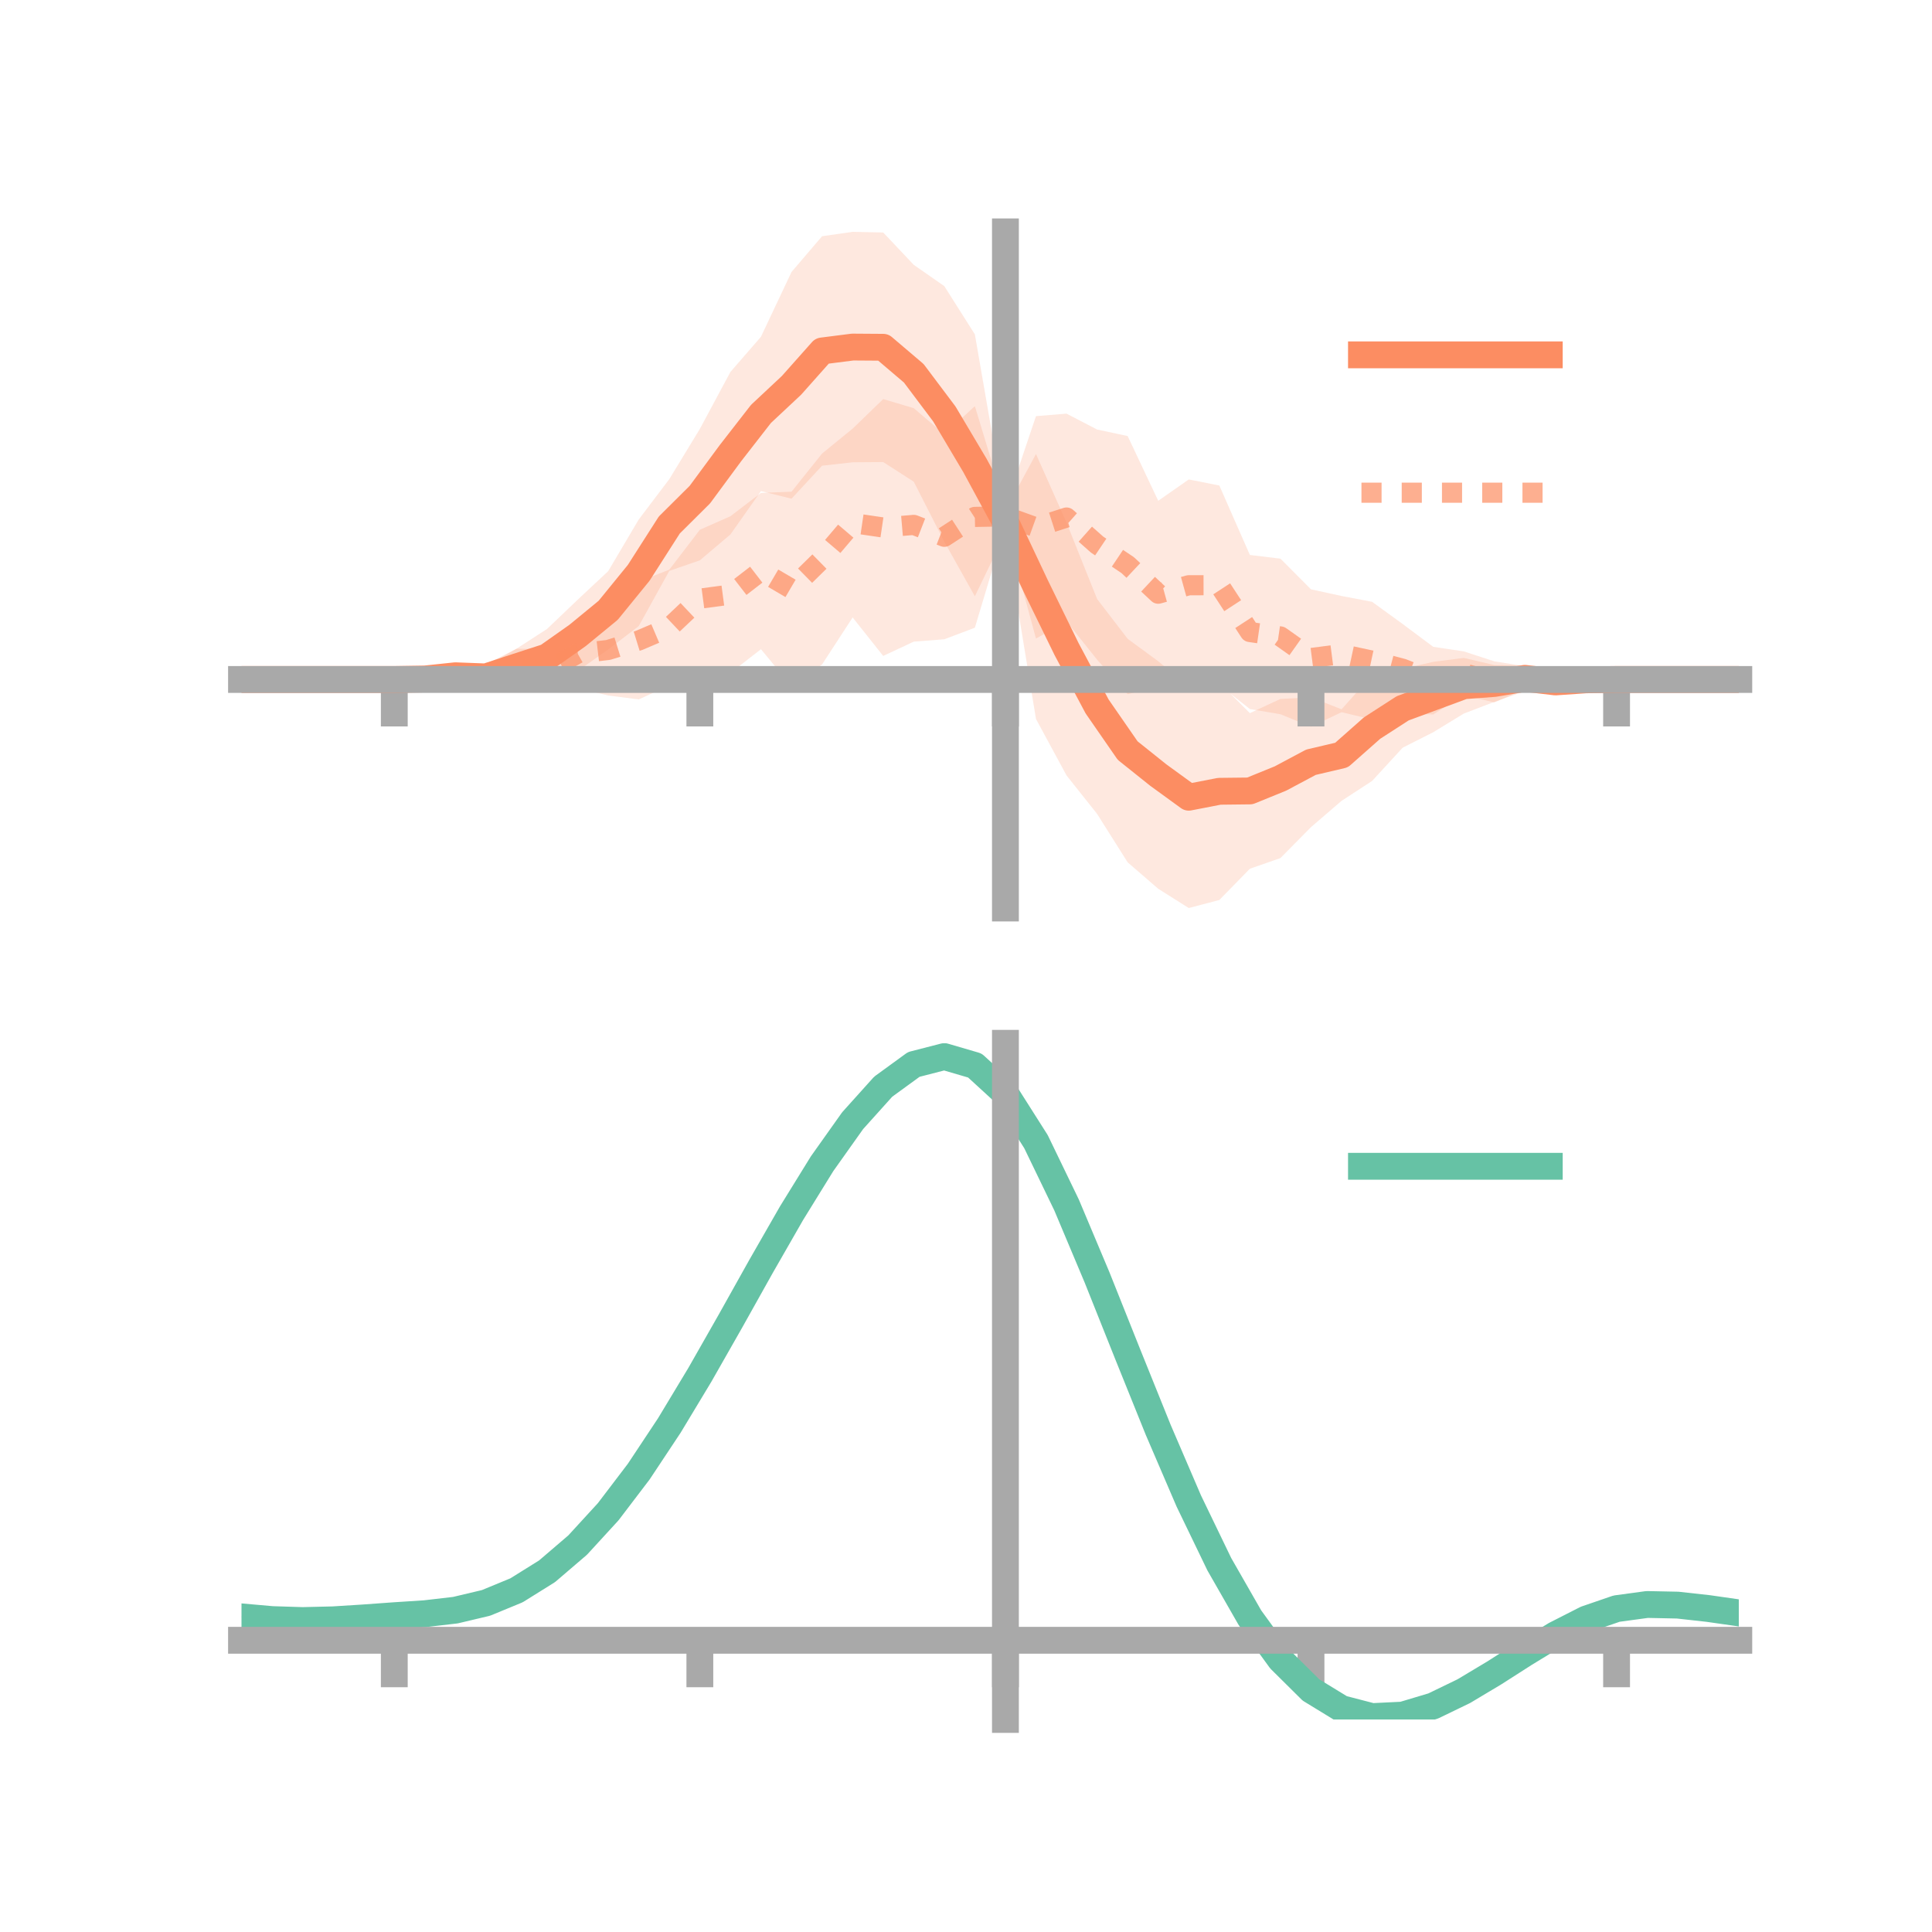 <?xml version="1.0" encoding="utf-8" standalone="no"?>
<!DOCTYPE svg PUBLIC "-//W3C//DTD SVG 1.1//EN"
  "http://www.w3.org/Graphics/SVG/1.1/DTD/svg11.dtd">
<!-- Created with matplotlib (https://matplotlib.org/) -->
<svg height="144pt" version="1.1" viewBox="0 0 144 144" width="144pt" xmlns="http://www.w3.org/2000/svg" xmlns:xlink="http://www.w3.org/1999/xlink">
 <defs>
  <style type="text/css">*{stroke-linecap:butt;stroke-linejoin:round;}</style>
 </defs>
 <g id="figure_1">
  <g id="patch_1">
   <path d="M 0 144 
L 144 144 
L 144 0 
L 0 0 
z
" style="fill:none;"/>
  </g>
  <g id="axes_1">
   <g id="patch_2">
    <path d="M 18 67.68 
L 129.6 67.68 
L 129.6 17.28 
L 18 17.28 
z
" style="fill:none;"/>
   </g>
   <g id="PolyCollection_1">
    <path clip-path="url(#p83a6c72cda)" d="M 18 50.644 
L 18 50.644 
L 20.278 50.644 
L 22.555 50.644 
L 24.833 50.644 
L 27.11 50.644 
L 29.388 50.644 
L 31.665 50.501 
L 33.943 49.934 
L 36.22 49.505 
L 38.498 48.352 
L 40.776 46.876 
L 43.053 44.702 
L 45.331 42.571 
L 47.608 38.72 
L 49.886 35.711 
L 52.163 31.969 
L 54.441 27.724 
L 56.718 25.099 
L 58.996 20.271 
L 61.273 17.607 
L 63.551 17.28 
L 65.829 17.328 
L 68.106 19.739 
L 70.384 21.327 
L 72.661 24.922 
L 74.939 38.058 
L 77.216 33.84 
L 79.494 38.955 
L 81.771 44.644 
L 84.049 47.613 
L 86.327 49.286 
L 88.604 51.161 
L 90.882 50.876 
L 93.159 53.153 
L 95.437 52.094 
L 97.714 51.975 
L 99.992 52.867 
L 102.269 50.321 
L 104.547 49.858 
L 106.824 49.33 
L 109.102 49.037 
L 111.38 49.57 
L 113.657 49.603 
L 115.935 50.395 
L 118.212 50.57 
L 120.49 50.644 
L 122.767 50.644 
L 125.045 50.644 
L 127.322 50.644 
L 129.6 50.644 
L 129.6 50.644 
L 129.6 50.644 
L 127.322 50.644 
L 125.045 50.644 
L 122.767 50.644 
L 120.49 50.644 
L 118.212 50.773 
L 115.935 51.26 
L 113.657 51.514 
L 111.38 52.314 
L 109.102 53.186 
L 106.824 54.577 
L 104.547 55.729 
L 102.269 58.207 
L 99.992 59.69 
L 97.714 61.649 
L 95.437 63.955 
L 93.159 64.751 
L 90.882 67.08 
L 88.604 67.68 
L 86.327 66.244 
L 84.049 64.273 
L 81.771 60.663 
L 79.494 57.798 
L 77.216 53.589 
L 74.939 39.724 
L 72.661 44.444 
L 70.384 40.377 
L 68.106 35.902 
L 65.829 34.44 
L 63.551 34.457 
L 61.273 34.71 
L 58.996 37.169 
L 56.718 36.605 
L 54.441 39.835 
L 52.163 41.764 
L 49.886 42.549 
L 47.608 46.664 
L 45.331 48.405 
L 43.053 50.017 
L 40.776 51.058 
L 38.498 51.061 
L 36.22 51.401 
L 33.943 50.8 
L 31.665 50.715 
L 29.388 50.644 
L 27.11 50.644 
L 24.833 50.644 
L 22.555 50.644 
L 20.278 50.644 
L 18 50.644 
z
" style="fill:#fc8d62;fill-opacity:0.2;"/>
   </g>
   <g id="PolyCollection_2">
    <path clip-path="url(#p83a6c72cda)" d="M 18 50.644 
L 18 50.644 
L 20.278 50.644 
L 22.555 50.644 
L 24.833 50.644 
L 27.11 50.644 
L 29.388 50.644 
L 31.665 50.418 
L 33.943 50.043 
L 36.22 49.668 
L 38.498 48.353 
L 40.776 48.375 
L 43.053 46.146 
L 45.331 45.051 
L 47.608 43.352 
L 49.886 42.459 
L 52.163 39.486 
L 54.441 38.477 
L 56.718 36.737 
L 58.996 36.649 
L 61.273 33.804 
L 63.551 31.947 
L 65.829 29.745 
L 68.106 30.422 
L 70.384 32.367 
L 72.661 30.27 
L 74.939 37.782 
L 77.216 31.017 
L 79.494 30.83 
L 81.771 32.014 
L 84.049 32.5 
L 86.327 37.326 
L 88.604 35.735 
L 90.882 36.187 
L 93.159 41.365 
L 95.437 41.639 
L 97.714 43.925 
L 99.992 44.421 
L 102.269 44.856 
L 104.547 46.51 
L 106.824 48.21 
L 109.102 48.55 
L 111.38 49.294 
L 113.657 49.653 
L 115.935 50.232 
L 118.212 50.511 
L 120.49 50.644 
L 122.767 50.644 
L 125.045 50.644 
L 127.322 50.644 
L 129.6 50.644 
L 129.6 50.644 
L 129.6 50.644 
L 127.322 50.644 
L 125.045 50.644 
L 122.767 50.644 
L 120.49 50.644 
L 118.212 50.856 
L 115.935 51.167 
L 113.657 51.37 
L 111.38 52.355 
L 109.102 51.81 
L 106.824 53.252 
L 104.547 53.178 
L 102.269 53.626 
L 99.992 53.083 
L 97.714 54.168 
L 95.437 53.235 
L 93.159 52.849 
L 90.882 51.047 
L 88.604 51.506 
L 86.327 51.176 
L 84.049 51.739 
L 81.771 49.168 
L 79.494 46.316 
L 77.216 47.596 
L 74.939 39.192 
L 72.661 46.786 
L 70.384 47.648 
L 68.106 47.823 
L 65.829 48.891 
L 63.551 46.022 
L 61.273 49.523 
L 58.996 51.147 
L 56.718 48.388 
L 54.441 50.158 
L 52.163 49.754 
L 49.886 51.084 
L 47.608 52.131 
L 45.331 51.838 
L 43.053 51.276 
L 40.776 51.618 
L 38.498 51.429 
L 36.22 51.406 
L 33.943 50.984 
L 31.665 50.778 
L 29.388 50.644 
L 27.11 50.644 
L 24.833 50.644 
L 22.555 50.644 
L 20.278 50.644 
L 18 50.644 
z
" style="fill:#fc8d62;fill-opacity:0.2;"/>
   </g>
   <g id="matplotlib.axis_1">
    <g id="xtick_1">
     <g id="line2d_1">
      <defs>
       <path d="M 0 0 
L 0 3.5 
" id="m60f1b7343f" style="stroke:#a9a9a9;stroke-width:2;"/>
      </defs>
      <g>
       <use style="fill:#a9a9a9;stroke:#a9a9a9;stroke-width:2;" x="29.388" xlink:href="#m60f1b7343f" y="50.644"/>
      </g>
     </g>
    </g>
    <g id="xtick_2">
     <g id="line2d_2">
      <g>
       <use style="fill:#a9a9a9;stroke:#a9a9a9;stroke-width:2;" x="52.163" xlink:href="#m60f1b7343f" y="50.644"/>
      </g>
     </g>
    </g>
    <g id="xtick_3">
     <g id="line2d_3">
      <g>
       <use style="fill:#a9a9a9;stroke:#a9a9a9;stroke-width:2;" x="74.939" xlink:href="#m60f1b7343f" y="50.644"/>
      </g>
     </g>
    </g>
    <g id="xtick_4">
     <g id="line2d_4">
      <g>
       <use style="fill:#a9a9a9;stroke:#a9a9a9;stroke-width:2;" x="97.714" xlink:href="#m60f1b7343f" y="50.644"/>
      </g>
     </g>
    </g>
    <g id="xtick_5">
     <g id="line2d_5">
      <g>
       <use style="fill:#a9a9a9;stroke:#a9a9a9;stroke-width:2;" x="120.49" xlink:href="#m60f1b7343f" y="50.644"/>
      </g>
     </g>
    </g>
   </g>
   <g id="matplotlib.axis_2"/>
   <g id="line2d_6">
    <path clip-path="url(#p83a6c72cda)" d="M 18 50.644 
L 20.278 50.644 
L 22.555 50.644 
L 24.833 50.644 
L 27.11 50.644 
L 29.388 50.644 
L 31.665 50.608 
L 33.943 50.367 
L 36.22 50.453 
L 38.498 49.706 
L 40.776 48.967 
L 43.053 47.359 
L 45.331 45.488 
L 47.608 42.692 
L 49.886 39.13 
L 52.163 36.867 
L 54.441 33.779 
L 56.718 30.852 
L 58.996 28.72 
L 61.273 26.158 
L 63.551 25.868 
L 65.829 25.884 
L 68.106 27.821 
L 70.384 30.852 
L 72.661 34.683 
L 74.939 38.891 
L 77.216 43.715 
L 79.494 48.376 
L 81.771 52.653 
L 84.049 55.943 
L 86.327 57.765 
L 88.604 59.42 
L 90.882 58.978 
L 93.159 58.952 
L 95.437 58.025 
L 97.714 56.812 
L 99.992 56.278 
L 102.269 54.264 
L 104.547 52.793 
L 106.824 51.953 
L 109.102 51.111 
L 111.38 50.942 
L 113.657 50.559 
L 115.935 50.827 
L 118.212 50.671 
L 120.49 50.644 
L 122.767 50.644 
L 125.045 50.644 
L 127.322 50.644 
L 129.6 50.644 
" style="fill:none;stroke:#fc8d62;stroke-linecap:square;stroke-width:2;"/>
   </g>
   <g id="line2d_7">
    <path clip-path="url(#p83a6c72cda)" d="M 18 50.644 
L 20.278 50.644 
L 22.555 50.644 
L 24.833 50.644 
L 27.11 50.644 
L 29.388 50.644 
L 31.665 50.598 
L 33.943 50.513 
L 36.22 50.537 
L 38.498 49.891 
L 40.776 49.997 
L 43.053 48.711 
L 45.331 48.444 
L 47.608 47.742 
L 49.886 46.771 
L 52.163 44.62 
L 54.441 44.318 
L 56.718 42.562 
L 58.996 43.898 
L 61.273 41.663 
L 63.551 38.984 
L 65.829 39.318 
L 68.106 39.123 
L 70.384 40.008 
L 72.661 38.528 
L 74.939 38.487 
L 77.216 39.306 
L 79.494 38.573 
L 81.771 40.591 
L 84.049 42.119 
L 86.327 44.251 
L 88.604 43.621 
L 90.882 43.617 
L 93.159 47.107 
L 95.437 47.437 
L 97.714 49.047 
L 99.992 48.752 
L 102.269 49.241 
L 104.547 49.844 
L 106.824 50.731 
L 109.102 50.18 
L 111.38 50.825 
L 113.657 50.511 
L 115.935 50.699 
L 118.212 50.684 
L 120.49 50.644 
L 122.767 50.644 
L 125.045 50.644 
L 127.322 50.644 
L 129.6 50.644 
" style="fill:none;stroke:#fc8d62;stroke-dasharray:1.5,1.5;stroke-dashoffset:0;stroke-opacity:0.7;stroke-width:1.5;"/>
   </g>
   <g id="patch_3">
    <path d="M 74.939 67.68 
L 74.939 17.28 
" style="fill:none;stroke:#a9a9a9;stroke-linecap:square;stroke-linejoin:miter;stroke-width:2;"/>
   </g>
   <g id="patch_4">
    <path d="M 129.6 67.68 
L 129.6 17.28 
" style="fill:none;"/>
   </g>
   <g id="patch_5">
    <path d="M 18 50.644 
L 129.6 50.644 
" style="fill:none;stroke:#a9a9a9;stroke-linecap:square;stroke-linejoin:miter;stroke-width:2;"/>
   </g>
   <g id="patch_6">
    <path d="M 18 17.28 
L 129.6 17.28 
" style="fill:none;"/>
   </g>
   <g id="legend_1">
    <g id="line2d_8">
     <path d="M 101.475 26.449 
L 115.475 26.449 
" style="fill:none;stroke:#fc8d62;stroke-linecap:square;stroke-width:2;"/>
    </g>
    <g id="line2d_9"/>
    <g id="text_1">
     <!--   -->
     <g transform="translate(121.075 28.899)scale(0.07 -0.07)">
      <defs>
       <path id="DejaVuSans-32"/>
      </defs>
      <use xlink:href="#DejaVuSans-32"/>
     </g>
    </g>
    <g id="line2d_10">
     <path d="M 101.475 36.724 
L 115.475 36.724 
" style="fill:none;stroke:#fc8d62;stroke-dasharray:1.5,1.5;stroke-dashoffset:0;stroke-opacity:0.7;stroke-width:1.5;"/>
    </g>
    <g id="line2d_11"/>
    <g id="text_2">
     <!--   -->
     <g transform="translate(121.075 39.174)scale(0.07 -0.07)">
      <use xlink:href="#DejaVuSans-32"/>
     </g>
    </g>
   </g>
  </g>
  <g id="axes_2">
   <g id="patch_7">
    <path d="M 18 128.16 
L 129.6 128.16 
L 129.6 77.76 
L 18 77.76 
z
" style="fill:none;"/>
   </g>
   <g id="PolyCollection_3">
    <path clip-path="url(#pcf22ac7dfb)" d="M 18 120.553 
L 18 120.472 
L 20.278 120.683 
L 22.555 120.757 
L 24.833 120.696 
L 27.11 120.543 
L 29.388 120.369 
L 31.665 120.217 
L 33.943 119.947 
L 36.22 119.4 
L 38.498 118.45 
L 40.776 117.006 
L 43.053 115.016 
L 45.331 112.473 
L 47.608 109.407 
L 49.886 105.887 
L 52.163 102.012 
L 54.441 97.913 
L 56.718 93.743 
L 58.996 89.679 
L 61.273 85.907 
L 63.551 82.629 
L 65.829 80.045 
L 68.106 78.357 
L 70.384 77.76 
L 72.661 78.439 
L 74.939 80.561 
L 77.216 84.205 
L 79.494 88.992 
L 81.771 94.489 
L 84.049 100.287 
L 86.327 106.031 
L 88.604 111.42 
L 90.882 116.221 
L 93.159 120.264 
L 95.437 123.447 
L 97.714 125.729 
L 99.992 127.133 
L 102.269 127.729 
L 104.547 127.625 
L 106.824 126.956 
L 109.102 125.872 
L 111.38 124.534 
L 113.657 123.104 
L 115.935 121.739 
L 118.212 120.593 
L 120.49 119.816 
L 122.767 119.508 
L 125.045 119.56 
L 127.322 119.822 
L 129.6 120.161 
L 129.6 120.269 
L 129.6 120.269 
L 127.322 119.955 
L 125.045 119.712 
L 122.767 119.67 
L 120.49 119.982 
L 118.212 120.769 
L 115.935 121.944 
L 113.657 123.356 
L 111.38 124.84 
L 109.102 126.228 
L 106.824 127.35 
L 104.547 128.043 
L 102.269 128.16 
L 99.992 127.575 
L 97.714 126.194 
L 95.437 123.964 
L 93.159 120.874 
L 90.882 116.964 
L 88.604 112.325 
L 86.327 107.117 
L 84.049 101.562 
L 81.771 95.948 
L 79.494 90.621 
L 77.216 85.978 
L 74.939 82.446 
L 72.661 80.395 
L 70.384 79.741 
L 68.106 80.32 
L 65.829 81.945 
L 63.551 84.426 
L 61.273 87.568 
L 58.996 91.174 
L 56.718 95.054 
L 54.441 99.027 
L 52.163 102.929 
L 49.886 106.614 
L 47.608 109.962 
L 45.331 112.881 
L 43.053 115.308 
L 40.776 117.218 
L 38.498 118.616 
L 36.22 119.543 
L 33.943 120.078 
L 31.665 120.338 
L 29.388 120.479 
L 27.11 120.636 
L 24.833 120.769 
L 22.555 120.815 
L 20.278 120.744 
L 18 120.553 
z
" style="fill:#66c2a5;fill-opacity:0.2;"/>
   </g>
   <g id="matplotlib.axis_3">
    <g id="xtick_6">
     <g id="line2d_12">
      <g>
       <use style="fill:#a9a9a9;stroke:#a9a9a9;stroke-width:2;" x="29.388" xlink:href="#m60f1b7343f" y="122.255"/>
      </g>
     </g>
    </g>
    <g id="xtick_7">
     <g id="line2d_13">
      <g>
       <use style="fill:#a9a9a9;stroke:#a9a9a9;stroke-width:2;" x="52.163" xlink:href="#m60f1b7343f" y="122.255"/>
      </g>
     </g>
    </g>
    <g id="xtick_8">
     <g id="line2d_14">
      <g>
       <use style="fill:#a9a9a9;stroke:#a9a9a9;stroke-width:2;" x="74.939" xlink:href="#m60f1b7343f" y="122.255"/>
      </g>
     </g>
    </g>
    <g id="xtick_9">
     <g id="line2d_15">
      <g>
       <use style="fill:#a9a9a9;stroke:#a9a9a9;stroke-width:2;" x="97.714" xlink:href="#m60f1b7343f" y="122.255"/>
      </g>
     </g>
    </g>
    <g id="xtick_10">
     <g id="line2d_16">
      <g>
       <use style="fill:#a9a9a9;stroke:#a9a9a9;stroke-width:2;" x="120.49" xlink:href="#m60f1b7343f" y="122.255"/>
      </g>
     </g>
    </g>
   </g>
   <g id="matplotlib.axis_4"/>
   <g id="line2d_17">
    <path clip-path="url(#pcf22ac7dfb)" d="M 18 120.513 
L 20.278 120.714 
L 22.555 120.786 
L 24.833 120.732 
L 27.11 120.589 
L 29.388 120.424 
L 31.665 120.277 
L 33.943 120.012 
L 36.22 119.472 
L 38.498 118.533 
L 40.776 117.112 
L 43.053 115.162 
L 45.331 112.677 
L 47.608 109.685 
L 49.886 106.25 
L 52.163 102.471 
L 54.441 98.47 
L 56.718 94.399 
L 58.996 90.426 
L 61.273 86.738 
L 63.551 83.528 
L 65.829 80.995 
L 68.106 79.338 
L 70.384 78.751 
L 72.661 79.417 
L 74.939 81.504 
L 77.216 85.091 
L 79.494 89.807 
L 81.771 95.218 
L 84.049 100.925 
L 86.327 106.574 
L 88.604 111.873 
L 90.882 116.592 
L 93.159 120.569 
L 95.437 123.705 
L 97.714 125.962 
L 99.992 127.354 
L 102.269 127.945 
L 104.547 127.834 
L 106.824 127.153 
L 109.102 126.05 
L 111.38 124.687 
L 113.657 123.23 
L 115.935 121.841 
L 118.212 120.681 
L 120.49 119.899 
L 122.767 119.589 
L 125.045 119.636 
L 127.322 119.889 
L 129.6 120.215 
" style="fill:none;stroke:#66c2a5;stroke-linecap:square;stroke-width:2;"/>
   </g>
   <g id="patch_8">
    <path d="M 74.939 128.16 
L 74.939 77.76 
" style="fill:none;stroke:#a9a9a9;stroke-linecap:square;stroke-linejoin:miter;stroke-width:2;"/>
   </g>
   <g id="patch_9">
    <path d="M 129.6 128.16 
L 129.6 77.76 
" style="fill:none;"/>
   </g>
   <g id="patch_10">
    <path d="M 18 122.255 
L 129.6 122.255 
" style="fill:none;stroke:#a9a9a9;stroke-linecap:square;stroke-linejoin:miter;stroke-width:2;"/>
   </g>
   <g id="patch_11">
    <path d="M 18 77.76 
L 129.6 77.76 
" style="fill:none;"/>
   </g>
   <g id="legend_2">
    <g id="line2d_18">
     <path d="M 101.475 86.929 
L 115.475 86.929 
" style="fill:none;stroke:#66c2a5;stroke-linecap:square;stroke-width:2;"/>
    </g>
    <g id="line2d_19"/>
    <g id="text_3">
     <!--   -->
     <g transform="translate(121.075 89.379)scale(0.07 -0.07)">
      <use xlink:href="#DejaVuSans-32"/>
     </g>
    </g>
   </g>
  </g>
 </g>
 <defs>
  <clipPath id="p83a6c72cda">
   <rect height="50.4" width="111.6" x="18" y="17.28"/>
  </clipPath>
  <clipPath id="pcf22ac7dfb">
   <rect height="50.4" width="111.6" x="18" y="77.76"/>
  </clipPath>
 </defs>
</svg>

